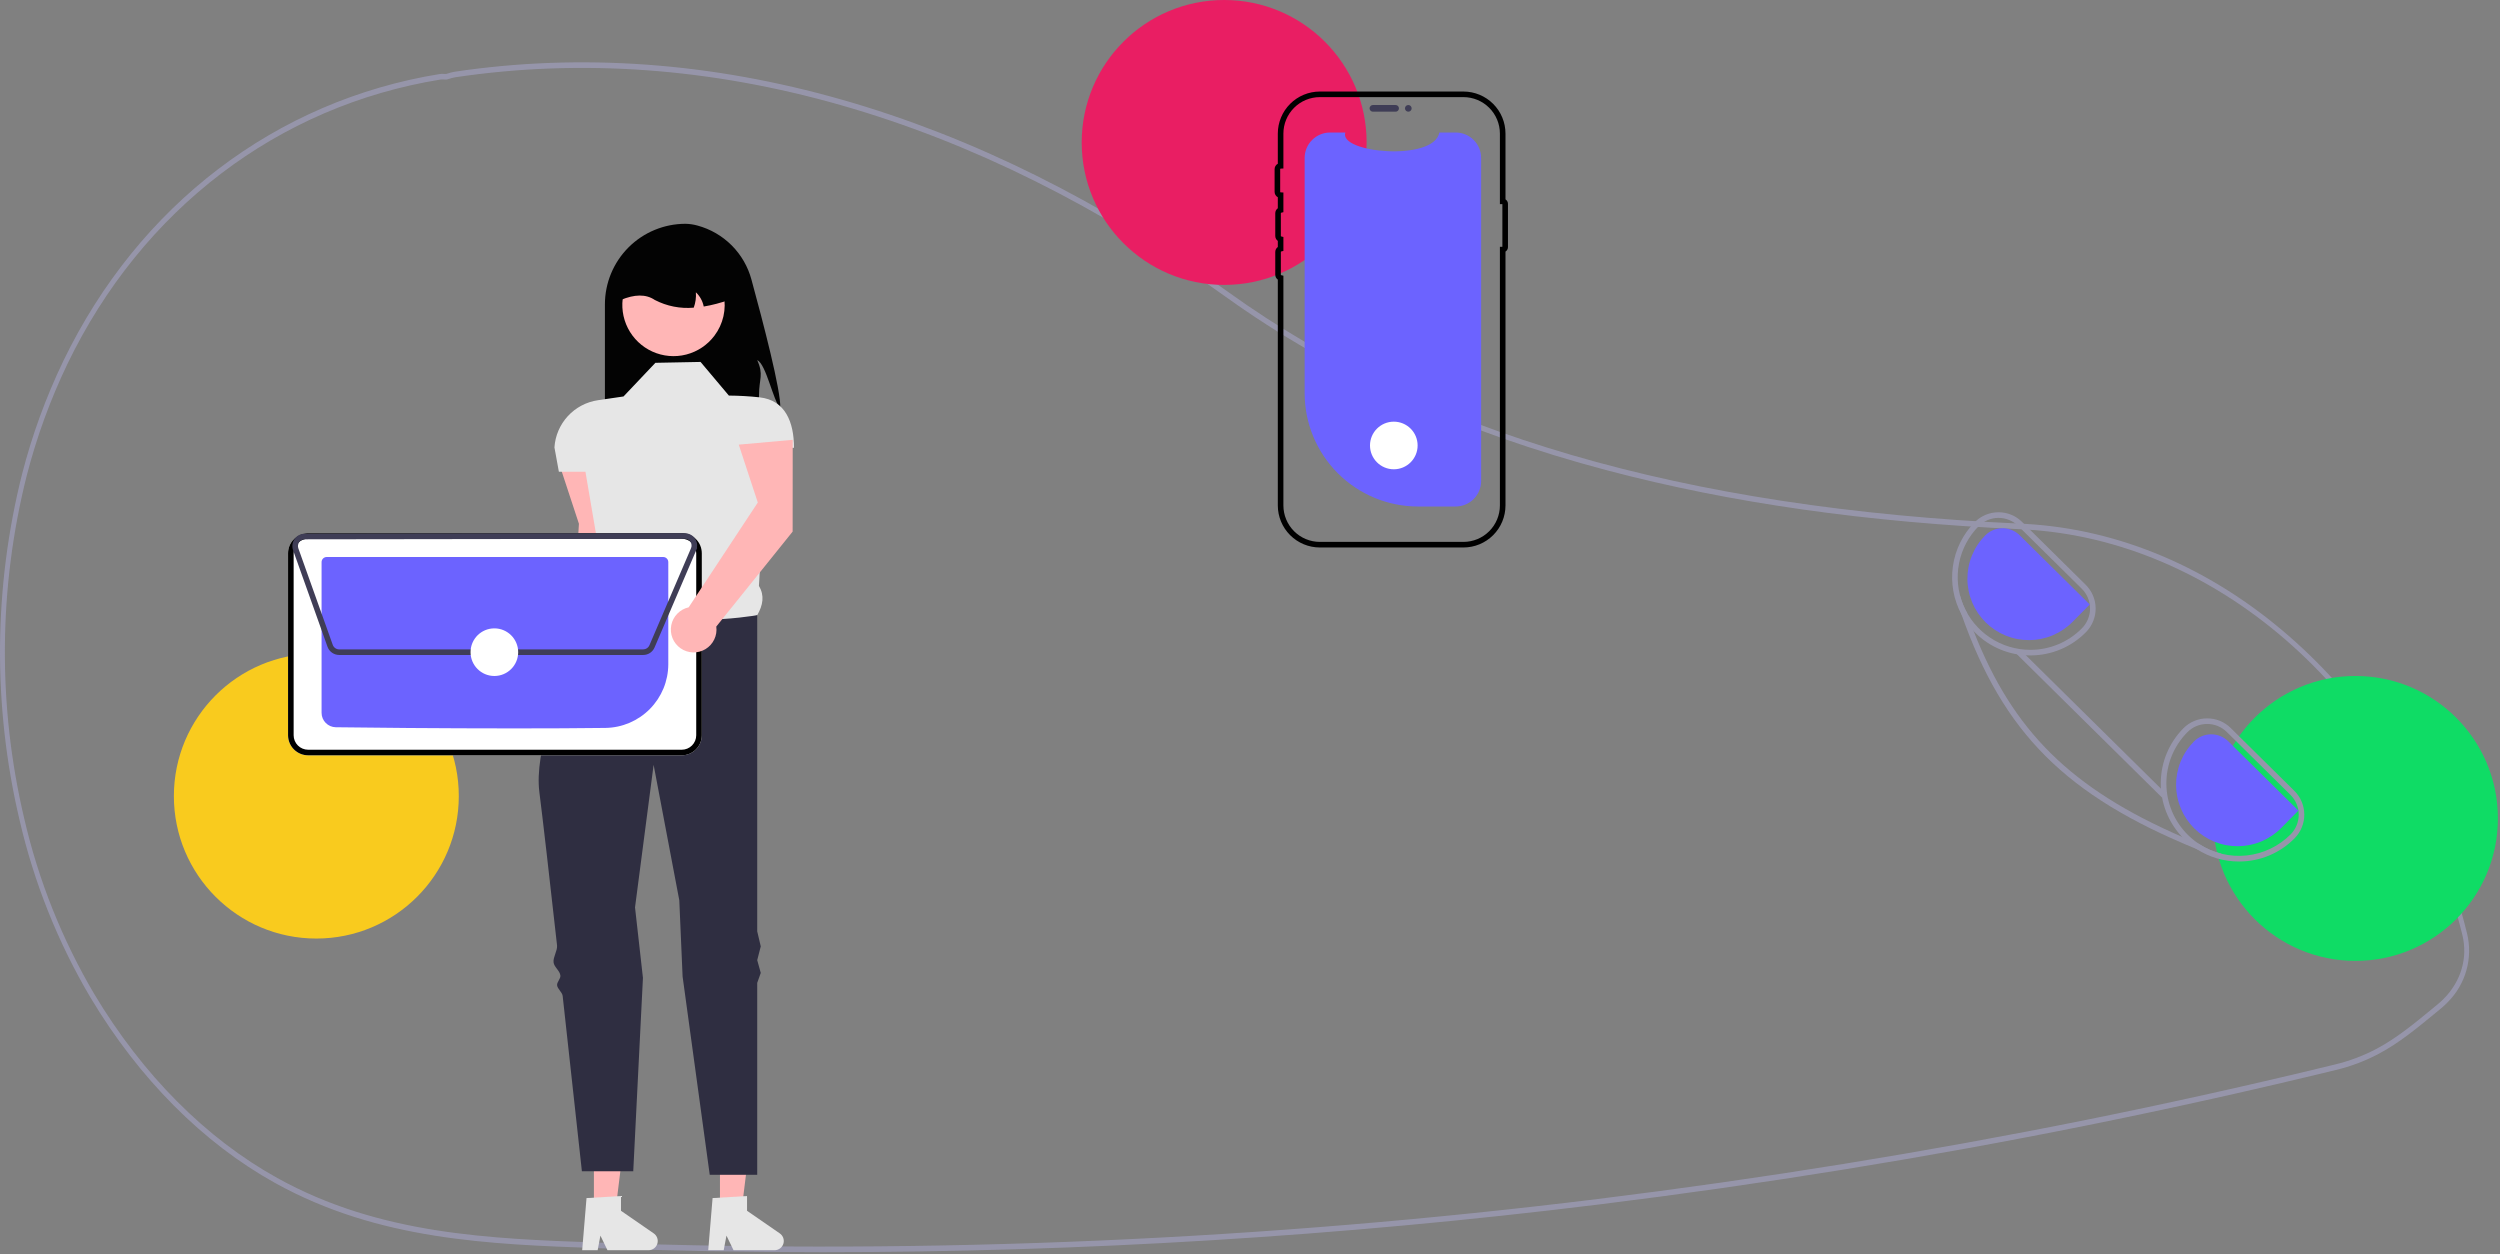 <svg width="895" height="449" viewBox="0 0 895 449" fill="none" xmlns="http://www.w3.org/2000/svg">
<rect x="0" y="0" width="895" height="449" fill="#808080" stroke="none"/>
<g clip-path="url(#clip0_103_38)">
<path d="M294.494 448.282C267.511 448.282 240.568 447.799 213.665 446.833C175.225 445.452 135.476 444.025 98.53 423.534C72.685 409.201 49.795 386.205 32.336 357.03C20.666 337.256 12.11 315.803 6.966 293.426C-2.627 252.684 -2.301 210.235 7.919 169.646C11.501 155.73 16.438 142.199 22.66 129.246C49.603 73.453 98.745 36 157.486 26.492C157.971 26.429 158.462 26.419 158.949 26.461C159.213 26.475 159.477 26.49 159.745 26.479L160.091 26.369C160.977 26.061 161.887 25.828 162.812 25.671C253.406 12.184 349.177 39.473 439.764 104.584C509.806 154.936 602.631 182.049 723.545 187.474L725.262 187.563C758.921 189.497 791.48 203.374 819.422 227.696C847.002 251.702 867.709 283.73 879.306 320.32C880.732 324.781 882.039 329.425 883.19 334.121C884.263 338.486 884.187 343.054 882.97 347.38C881.754 351.707 879.439 355.645 876.249 358.811V358.82L875.948 359.13C875.224 359.851 874.461 360.542 873.681 361.186L872.764 361.941C865.037 368.307 858.934 373.335 851.629 377.24C846.758 379.827 841.576 381.783 836.211 383.061C806.745 390.245 776.823 396.905 747.275 402.858C689.89 414.429 630.993 423.974 572.221 431.227C480.081 442.588 387.331 448.284 294.494 448.282V448.282ZM158.262 28.437C158.082 28.435 157.901 28.448 157.723 28.474C99.531 37.893 50.854 74.978 24.179 130.219C18.018 143.043 13.129 156.44 9.583 170.219C-0.544 210.448 -0.866 252.52 8.642 292.899C13.735 315.063 22.209 336.31 33.766 355.896C51.054 384.784 73.71 407.55 99.284 421.731C135.898 442.039 175.46 443.46 213.72 444.833C333.383 449.109 453.196 443.894 572.035 429.238C630.77 421.989 689.628 412.451 746.975 400.888C776.504 394.939 806.405 388.284 835.851 381.105C841.087 379.859 846.144 377.95 850.898 375.426C858.055 371.6 864.1 366.619 871.753 360.314L872.67 359.56C873.34 359.006 873.998 358.414 874.628 357.799L874.809 357.609C881.098 351.271 883.544 342.907 881.519 334.665V334.664C880.379 330.018 879.086 325.424 877.675 321.009C853.985 246.263 792.701 193.439 725.179 189.562L723.471 189.472C668.24 186.993 619.907 180.128 575.72 168.481C522.97 154.579 476.919 133.651 438.844 106.281C348.602 41.419 253.231 14.231 163.033 27.654C162.19 27.8 161.361 28.015 160.554 28.297L159.931 28.471C159.577 28.487 159.223 28.483 158.87 28.459C158.661 28.448 158.459 28.437 158.262 28.437H158.262Z" fill="#9695AA"/>
<path d="M279.327 146.056C276.829 143.659 274.274 130.294 271.085 128.937C273.469 134.206 271.738 135.601 271.725 141.383C271.755 144.666 271.372 147.94 270.584 151.128H216.56V108.966C216.559 105.178 217.306 101.426 218.755 97.926C220.205 94.426 222.33 91.246 225.009 88.567C227.687 85.889 230.868 83.764 234.368 82.314C237.868 80.864 241.619 80.118 245.407 80.118C246.853 80.147 248.29 80.357 249.683 80.744C254.327 81.998 258.559 84.451 261.955 87.856C265.352 91.262 267.793 95.501 269.034 100.148C273.152 115.202 279.702 140.26 279.327 146.056Z" fill="#030303"/>
<path d="M219.73 197.923L219.756 165.06L200.439 166.786L207.256 187.513L204.065 239.609C202.518 239.956 201.105 240.746 199.999 241.883C198.892 243.019 198.141 244.453 197.835 246.009C197.53 247.566 197.684 249.177 198.278 250.648C198.873 252.118 199.882 253.384 201.184 254.29C202.485 255.196 204.022 255.705 205.608 255.753C207.193 255.801 208.758 255.386 210.112 254.56C211.466 253.734 212.55 252.532 213.232 251.101C213.915 249.669 214.166 248.07 213.955 246.498L219.73 197.923Z" fill="#FFB6B6"/>
<path d="M257.746 432.76L265.55 432.759L269.263 402.657H257.744L257.746 432.76Z" fill="#FFB6B6"/>
<path d="M255.103 428.91L267.44 428.174V433.459L279.169 441.56C279.749 441.96 280.185 442.535 280.414 443.2C280.644 443.866 280.655 444.587 280.445 445.259C280.236 445.932 279.817 446.519 279.25 446.936C278.683 447.354 277.997 447.579 277.293 447.579H262.605L260.074 442.35L259.085 447.579H253.547L255.103 428.91Z" fill="#E6E6E6"/>
<path d="M212.62 432.76L220.425 432.759L224.137 402.657H212.619L212.62 432.76Z" fill="#FFB6B6"/>
<path d="M209.977 428.91L222.315 428.174V433.459L234.044 441.56C234.623 441.96 235.059 442.535 235.289 443.2C235.519 443.866 235.529 444.587 235.32 445.259C235.11 445.932 234.691 446.519 234.124 446.936C233.557 447.354 232.872 447.579 232.168 447.579H217.48L214.948 442.35L213.96 447.579H208.422L209.977 428.91Z" fill="#E6E6E6"/>
<path d="M250.796 129.571L234.629 129.888L223.217 141.935L214.067 143.276C209.929 143.883 206.124 145.893 203.288 148.968C200.453 152.044 198.759 155.999 198.49 160.174L200.075 168.88H209.585L215.087 201.183C212.948 206.634 212.802 210.937 217.194 212.627L230.825 238.304L271.085 220.235C273.126 216.725 273.781 213.199 271.694 209.771L274.572 160.321H284.249C284.249 151.072 281.121 143.275 271.93 142.246C268.279 141.851 264.612 141.641 260.94 141.618L250.796 129.571Z" fill="#E6E6E6"/>
<path d="M271.085 220.235C271.085 220.235 231.776 227.209 217.194 212.627C217.194 212.627 215.713 215.14 213.482 219.308C212.841 220.507 211.602 221.319 210.854 222.771C210.174 224.091 208.424 225.713 207.683 227.21C207.087 228.414 208.044 229.987 207.424 231.288C199.956 246.952 191.231 269.047 193.101 283.636C194.307 293.045 196.799 314.938 199.423 338.453C199.628 340.29 197.967 342.65 198.173 344.502C198.368 346.248 200.428 347.485 200.623 349.236C200.752 350.398 199.313 351.583 199.441 352.744C199.583 354.017 201.292 355.266 201.432 356.534C205.026 389.002 208.318 419.315 208.318 419.315H226.704L230.173 350.083L227.338 324.847L233.995 273.809L243.188 322.311L244.371 349.608L254.086 420.583H271.085V351.875L272.353 348.306L271.085 343.728L272.353 338.796L271.085 333.424V220.235Z" fill="#2F2E41"/>
<path d="M255.759 120.196C253.254 123.523 249.691 125.897 245.657 126.929C241.623 127.96 237.358 127.587 233.564 125.871C229.77 124.154 226.674 121.197 224.785 117.486C222.896 113.775 222.328 109.531 223.173 105.454C224.018 101.376 226.227 97.709 229.436 95.054C232.644 92.4 236.661 90.917 240.824 90.85C244.988 90.784 249.05 92.137 252.342 94.688C255.633 97.238 257.958 100.833 258.934 104.882C258.986 105.101 259.031 105.32 259.074 105.546C259.589 108.084 259.56 110.702 258.989 113.227C258.417 115.752 257.316 118.128 255.759 120.196V120.196Z" fill="#FFB6B6"/>
<path d="M251.937 109.74C251.549 107.788 250.565 106.005 249.122 104.636C249.265 106.505 249.005 108.384 248.362 110.145C243.542 110.572 238.7 109.613 234.407 107.381C231.174 105.187 227.059 105.378 222.266 107.381C222.265 105.05 222.724 102.741 223.616 100.587C224.508 98.433 225.816 96.476 227.465 94.828C229.113 93.179 231.07 91.871 233.224 90.979C235.378 90.087 237.687 89.628 240.018 89.629H243.188C247.896 89.629 252.411 91.5 255.74 94.829C259.069 98.158 260.94 102.673 260.94 107.381C258.015 108.43 255.002 109.22 251.937 109.74V109.74Z" fill="#030303"/>
<path d="M113.249 336C141.416 336 164.249 313.167 164.249 285C164.249 256.833 141.416 234 113.249 234C85.082 234 62.249 256.833 62.249 285C62.249 313.167 85.082 336 113.249 336Z" fill="#F9CB1E"/>
<path d="M438.249 102C466.416 102 489.249 79.166 489.249 51C489.249 22.834 466.416 0 438.249 0C410.083 0 387.249 22.834 387.249 51C387.249 79.166 410.083 102 438.249 102Z" fill="#E91E63"/>
<path d="M843.249 344C871.416 344 894.249 321.167 894.249 293C894.249 264.833 871.416 242 843.249 242C815.083 242 792.249 264.833 792.249 293C792.249 321.167 815.083 344 843.249 344Z" fill="#0FDC65"/>
<path d="M530.249 56.562V172.208C530.25 174.61 529.302 176.915 527.612 178.623C525.923 180.33 523.628 181.302 521.226 181.327C521.193 181.331 521.159 181.332 521.126 181.331H507.666C496.897 181.331 486.568 177.053 478.953 169.438C471.338 161.823 467.06 151.494 467.06 140.725V56.562C467.06 54.142 468.021 51.822 469.732 50.111C471.443 48.4 473.763 47.438 476.183 47.438H481.637C479.11 54.809 513.402 57.912 515.285 47.438H521.126C523.546 47.438 525.866 48.4 527.577 50.111C529.288 51.822 530.249 54.142 530.249 56.562V56.562Z" fill="#6C63FF"/>
<path d="M490.306 38.791C490.307 38.474 490.433 38.17 490.657 37.946C490.881 37.722 491.185 37.596 491.502 37.595H499.632C499.949 37.596 500.252 37.722 500.475 37.947C500.699 38.171 500.824 38.474 500.824 38.791C500.824 39.107 500.699 39.411 500.475 39.635C500.252 39.859 499.949 39.986 499.632 39.986H491.502C491.185 39.986 490.881 39.86 490.657 39.636C490.433 39.412 490.307 39.108 490.306 38.791V38.791Z" fill="#3F3D56"/>
<path d="M523.919 196H472.503C468.514 195.995 464.689 194.409 461.869 191.588C459.048 188.768 457.461 184.943 457.457 180.954V100.113C457.174 99.91 456.944 99.643 456.786 99.334C456.627 99.024 456.545 98.681 456.545 98.334V90.204C456.545 89.856 456.627 89.513 456.786 89.204C456.944 88.895 457.174 88.628 457.457 88.425V86.243C457.174 86.04 456.944 85.773 456.786 85.464C456.627 85.155 456.545 84.812 456.545 84.465V76.334C456.545 75.986 456.627 75.644 456.786 75.335C456.944 75.025 457.174 74.758 457.457 74.556V70.612C457.108 70.425 456.817 70.146 456.614 69.806C456.412 69.466 456.305 69.078 456.306 68.682V60.552C456.305 60.156 456.411 59.767 456.614 59.427C456.817 59.087 457.108 58.809 457.457 58.621V47.815C457.461 43.826 459.048 40.001 461.869 37.181C464.689 34.36 468.514 32.773 472.503 32.769H523.919C527.908 32.773 531.732 34.36 534.553 37.181C537.374 40.002 538.96 43.826 538.965 47.815V71.371C539.236 71.541 539.459 71.776 539.614 72.056C539.769 72.335 539.85 72.65 539.851 72.969V88.472C539.85 88.792 539.769 89.106 539.614 89.386C539.459 89.665 539.236 89.901 538.965 90.071V180.954C538.96 184.943 537.374 188.767 534.553 191.588C531.732 194.409 527.908 195.995 523.919 196V196ZM472.503 34.769C469.044 34.773 465.728 36.149 463.282 38.594C460.836 41.04 459.46 44.356 459.456 47.815V60.323L458.495 60.36C458.445 60.362 458.397 60.383 458.362 60.418C458.327 60.454 458.307 60.502 458.306 60.552V68.682C458.307 68.732 458.327 68.78 458.362 68.815C458.397 68.851 458.445 68.872 458.495 68.874L459.456 68.911V75.96L458.696 76.147C458.654 76.157 458.616 76.181 458.589 76.215C458.562 76.249 458.546 76.291 458.545 76.334V84.465C458.546 84.508 458.562 84.55 458.589 84.584C458.616 84.617 458.654 84.641 458.696 84.651L459.456 84.839V89.829L458.696 90.017C458.654 90.027 458.616 90.051 458.589 90.085C458.562 90.118 458.546 90.16 458.545 90.204V98.334C458.546 98.377 458.562 98.419 458.589 98.453C458.616 98.487 458.654 98.511 458.696 98.521L459.456 98.708V180.954C459.46 184.413 460.836 187.729 463.282 190.175C465.728 192.62 469.044 193.996 472.503 194H523.919C527.378 193.996 530.694 192.62 533.139 190.174C535.585 187.729 536.961 184.413 536.965 180.954V88.358H537.851V73.084H536.965V47.815C536.961 44.356 535.585 41.04 533.139 38.594C530.694 36.149 527.378 34.773 523.919 34.769L472.503 34.769Z" fill="black"/>
<path d="M504.176 39.986C504.836 39.986 505.371 39.451 505.371 38.791C505.371 38.13 504.836 37.595 504.176 37.595C503.515 37.595 502.98 38.13 502.98 38.791C502.98 39.451 503.515 39.986 504.176 39.986Z" fill="#3F3D56"/>
<path d="M244.08 270.403H110.293C108.393 270.398 106.572 269.641 105.229 268.298C103.885 266.954 103.128 265.134 103.123 263.234V198.045C103.128 196.145 103.885 194.324 105.228 192.981C106.571 191.637 108.392 190.88 110.292 190.875H244.079C245.979 190.88 247.8 191.637 249.143 192.98C250.487 194.323 251.244 196.144 251.249 198.044V263.233C251.244 265.133 250.487 266.954 249.144 268.297C247.801 269.641 245.98 270.398 244.08 270.403Z" fill="white"/>
<path d="M244.08 270.403H110.293C108.393 270.398 106.572 269.641 105.229 268.298C103.885 266.954 103.128 265.134 103.123 263.234V198.045C103.128 196.145 103.885 194.324 105.228 192.981C106.571 191.637 108.392 190.88 110.292 190.875H244.079C245.979 190.88 247.8 191.637 249.143 192.98C250.487 194.323 251.244 196.144 251.249 198.044V263.233C251.244 265.133 250.487 266.954 249.144 268.297C247.801 269.641 245.98 270.398 244.08 270.403ZM110.293 192.875C108.923 192.879 107.61 193.425 106.641 194.394C105.673 195.363 105.127 196.676 105.123 198.046V263.233C105.127 264.603 105.673 265.916 106.642 266.885C107.611 267.853 108.924 268.399 110.294 268.403H244.078C245.448 268.399 246.761 267.853 247.73 266.884C248.699 265.915 249.245 264.602 249.249 263.232V198.045C249.245 196.675 248.699 195.362 247.73 194.393C246.761 193.425 245.448 192.879 244.078 192.875L110.293 192.875Z" fill="black"/>
<path d="M184.357 260.769C157.971 260.769 130.458 260.517 120.193 260.353C118.842 260.325 117.556 259.771 116.609 258.808C115.661 257.844 115.128 256.549 115.123 255.198V201.236C115.124 200.753 115.316 200.289 115.657 199.946C115.999 199.604 116.462 199.411 116.946 199.409H237.422C237.905 199.41 238.369 199.602 238.712 199.943C239.054 200.285 239.247 200.748 239.249 201.232V237.844C239.227 243.82 236.863 249.55 232.664 253.803C228.466 258.057 222.768 260.495 216.792 260.596C207.225 260.72 195.896 260.769 184.357 260.769Z" fill="#6C63FF"/>
<path d="M230.271 234.48H121.411C120.5 234.477 119.611 234.194 118.866 233.669C118.121 233.144 117.556 232.402 117.247 231.544L104.926 196.978C104.688 196.311 104.614 195.597 104.71 194.896C104.806 194.195 105.068 193.527 105.476 192.948C105.883 192.37 106.423 191.897 107.051 191.57C107.679 191.244 108.376 191.073 109.084 191.071L245.156 190.882C245.803 190.881 246.442 191.022 247.028 191.295C247.614 191.569 248.134 191.967 248.549 192.463C248.965 192.958 249.267 193.539 249.434 194.164C249.601 194.789 249.628 195.443 249.515 196.08L249.62 196.124L249.23 197.036L249.226 197.045L234.331 231.8C233.991 232.596 233.425 233.274 232.704 233.751C231.982 234.227 231.135 234.481 230.271 234.48V234.48ZM245.162 192.882L109.087 193.071C108.7 193.072 108.318 193.166 107.974 193.345C107.63 193.523 107.334 193.782 107.111 194.099C106.888 194.416 106.744 194.782 106.691 195.166C106.639 195.55 106.68 195.941 106.81 196.307L119.13 230.872C119.3 231.341 119.61 231.748 120.018 232.036C120.426 232.323 120.913 232.478 121.413 232.48H230.271C230.744 232.48 231.207 232.341 231.602 232.081C231.997 231.82 232.307 231.449 232.492 231.013L247.388 196.257L248.12 196.571L247.388 196.257C247.546 195.889 247.61 195.487 247.574 195.088C247.538 194.689 247.404 194.305 247.184 193.97C246.963 193.636 246.663 193.361 246.31 193.171C245.957 192.981 245.563 192.882 245.162 192.882V192.882Z" fill="#3F3D56"/>
<path d="M176.983 242.004C181.691 242.004 185.507 238.188 185.507 233.48C185.507 228.772 181.691 224.956 176.983 224.956C172.275 224.956 168.459 228.772 168.459 233.48C168.459 238.188 172.275 242.004 176.983 242.004Z" fill="white"/>
<path d="M498.983 168.004C503.691 168.004 507.507 164.188 507.507 159.48C507.507 154.772 503.691 150.956 498.983 150.956C494.275 150.956 490.459 154.772 490.459 159.48C490.459 164.188 494.275 168.004 498.983 168.004Z" fill="white"/>
<path d="M821.379 283.12L798.609 260.64C797.501 259.537 796.186 258.664 794.739 258.07C793.292 257.476 791.743 257.174 790.179 257.18H790.099C788.524 257.185 786.965 257.502 785.513 258.113C784.06 258.724 782.744 259.617 781.639 260.74C776.548 265.893 773.652 272.818 773.561 280.061C773.469 287.304 776.189 294.301 781.149 299.58C781.389 299.84 781.639 300.09 781.889 300.34C783.274 301.717 784.803 302.94 786.449 303.99C790.951 306.898 796.2 308.437 801.559 308.42H801.729C805.408 308.407 809.047 307.666 812.437 306.238C815.827 304.81 818.901 302.723 821.479 300.1C823.714 297.833 824.958 294.772 824.939 291.589C824.92 288.406 823.64 285.361 821.379 283.12V283.12ZM820.059 298.69C815.832 302.949 810.265 305.62 804.298 306.254C798.331 306.888 792.327 305.446 787.299 302.17C785.861 301.218 784.518 300.13 783.289 298.92C778.383 294.074 775.602 287.478 775.559 280.583C775.516 273.687 778.214 267.057 783.059 262.15C783.98 261.211 785.079 260.466 786.291 259.956C787.503 259.446 788.804 259.182 790.119 259.18H790.179C791.481 259.175 792.771 259.427 793.976 259.922C795.18 260.416 796.276 261.142 797.199 262.06L819.969 284.55C821.854 286.414 822.922 288.95 822.939 291.601C822.956 294.252 821.92 296.802 820.059 298.69V298.69Z" fill="#9695AA"/>
<path d="M746.669 209.34L723.899 186.85C721.658 184.626 718.626 183.382 715.469 183.39H715.399C713.821 183.396 712.261 183.715 710.807 184.328C709.353 184.94 708.035 185.835 706.929 186.96C702.72 191.235 699.991 196.745 699.141 202.684C698.292 208.622 699.367 214.677 702.209 219.96L702.219 219.97C703.391 222.131 704.847 224.125 706.549 225.9C706.739 226.12 706.959 226.34 707.179 226.56C712.408 231.75 719.481 234.656 726.849 234.64H727.029C730.708 234.625 734.347 233.88 737.737 232.451C741.127 231.021 744.2 228.934 746.779 226.31C747.886 225.188 748.761 223.86 749.355 222.4C749.949 220.94 750.249 219.378 750.239 217.802C750.229 216.226 749.908 214.668 749.296 213.216C748.683 211.764 747.79 210.447 746.669 209.34V209.34ZM745.349 224.91C742.955 227.345 740.103 229.282 736.957 230.608C733.811 231.935 730.433 232.626 727.019 232.64H726.849C721.721 232.638 716.709 231.12 712.441 228.276C708.174 225.433 704.843 221.392 702.867 216.66C700.891 211.928 700.358 206.718 701.335 201.684C702.312 196.651 704.756 192.018 708.359 188.37C710.223 186.485 712.759 185.417 715.41 185.4C718.061 185.383 720.611 186.419 722.499 188.28L745.269 210.76C747.153 212.627 748.219 215.166 748.234 217.818C748.249 220.471 747.211 223.021 745.349 224.91L745.349 224.91Z" fill="#9695AA"/>
<path d="M822.834 290.188L797.731 265.394C796.085 263.772 793.863 262.869 791.552 262.883C789.241 262.898 787.03 263.828 785.404 265.471C783.37 267.525 781.761 269.961 780.669 272.638C779.577 275.315 779.023 278.181 779.039 281.072C779.056 283.963 779.642 286.822 780.764 289.487C781.886 292.151 783.523 294.568 785.58 296.6C787.637 298.632 790.074 300.238 792.752 301.327C795.43 302.416 798.297 302.966 801.188 302.947C804.079 302.927 806.938 302.338 809.601 301.213C812.264 300.088 814.68 298.449 816.709 296.39L822.834 290.188Z" fill="#6C63FF"/>
<path d="M748.129 216.403L723.026 191.61C721.379 189.988 719.157 189.085 716.846 189.099C714.535 189.113 712.324 190.044 710.698 191.686C708.664 193.741 707.055 196.177 705.963 198.854C704.871 201.531 704.318 204.396 704.334 207.288C704.35 210.179 704.936 213.038 706.058 215.703C707.181 218.367 708.817 220.784 710.874 222.816C712.931 224.847 715.368 226.454 718.046 227.543C720.725 228.632 723.591 229.182 726.482 229.163C729.373 229.143 732.232 228.554 734.895 227.429C737.559 226.304 739.974 224.665 742.003 222.605L748.129 216.403Z" fill="#6C63FF"/>
<path d="M795.249 305.63L794.649 307.21C791.829 306.14 789.096 305.067 786.449 303.99C739.569 284.86 717.189 262.47 702.219 219.97L702.209 219.96C701.499 217.96 700.809 215.913 700.139 213.82L701.719 213.31C702.247 215.323 703.02 217.264 704.019 219.09C704.839 221.42 705.683 223.69 706.549 225.9C720.619 261.77 741.369 282.27 781.149 299.58C783.149 300.45 785.199 301.313 787.299 302.17C789.738 303.759 792.425 304.928 795.249 305.63V305.63Z" fill="#9695AA"/>
<path d="M723.482 232.82L722.076 234.243L774.014 285.541L775.42 284.117L723.482 232.82Z" fill="#9695AA"/>
<path d="M283.765 190.315L283.792 157.452L264.474 159.178L271.292 179.905L246.544 217.419C244.997 217.766 243.584 218.556 242.478 219.692C241.371 220.829 240.62 222.263 240.314 223.819C240.009 225.375 240.163 226.987 240.757 228.457C241.352 229.927 242.361 231.193 243.663 232.099C244.964 233.006 246.501 233.514 248.086 233.562C249.672 233.61 251.237 233.196 252.591 232.37C253.944 231.544 255.029 230.342 255.711 228.91C256.394 227.478 256.645 225.879 256.434 224.307L283.765 190.315Z" fill="#FFB6B6"/>
</g>
<defs>
<clipPath id="clip0_103_38">
<rect width="894.249" height="448.282" fill="white"/>
</clipPath>
</defs>
</svg>
